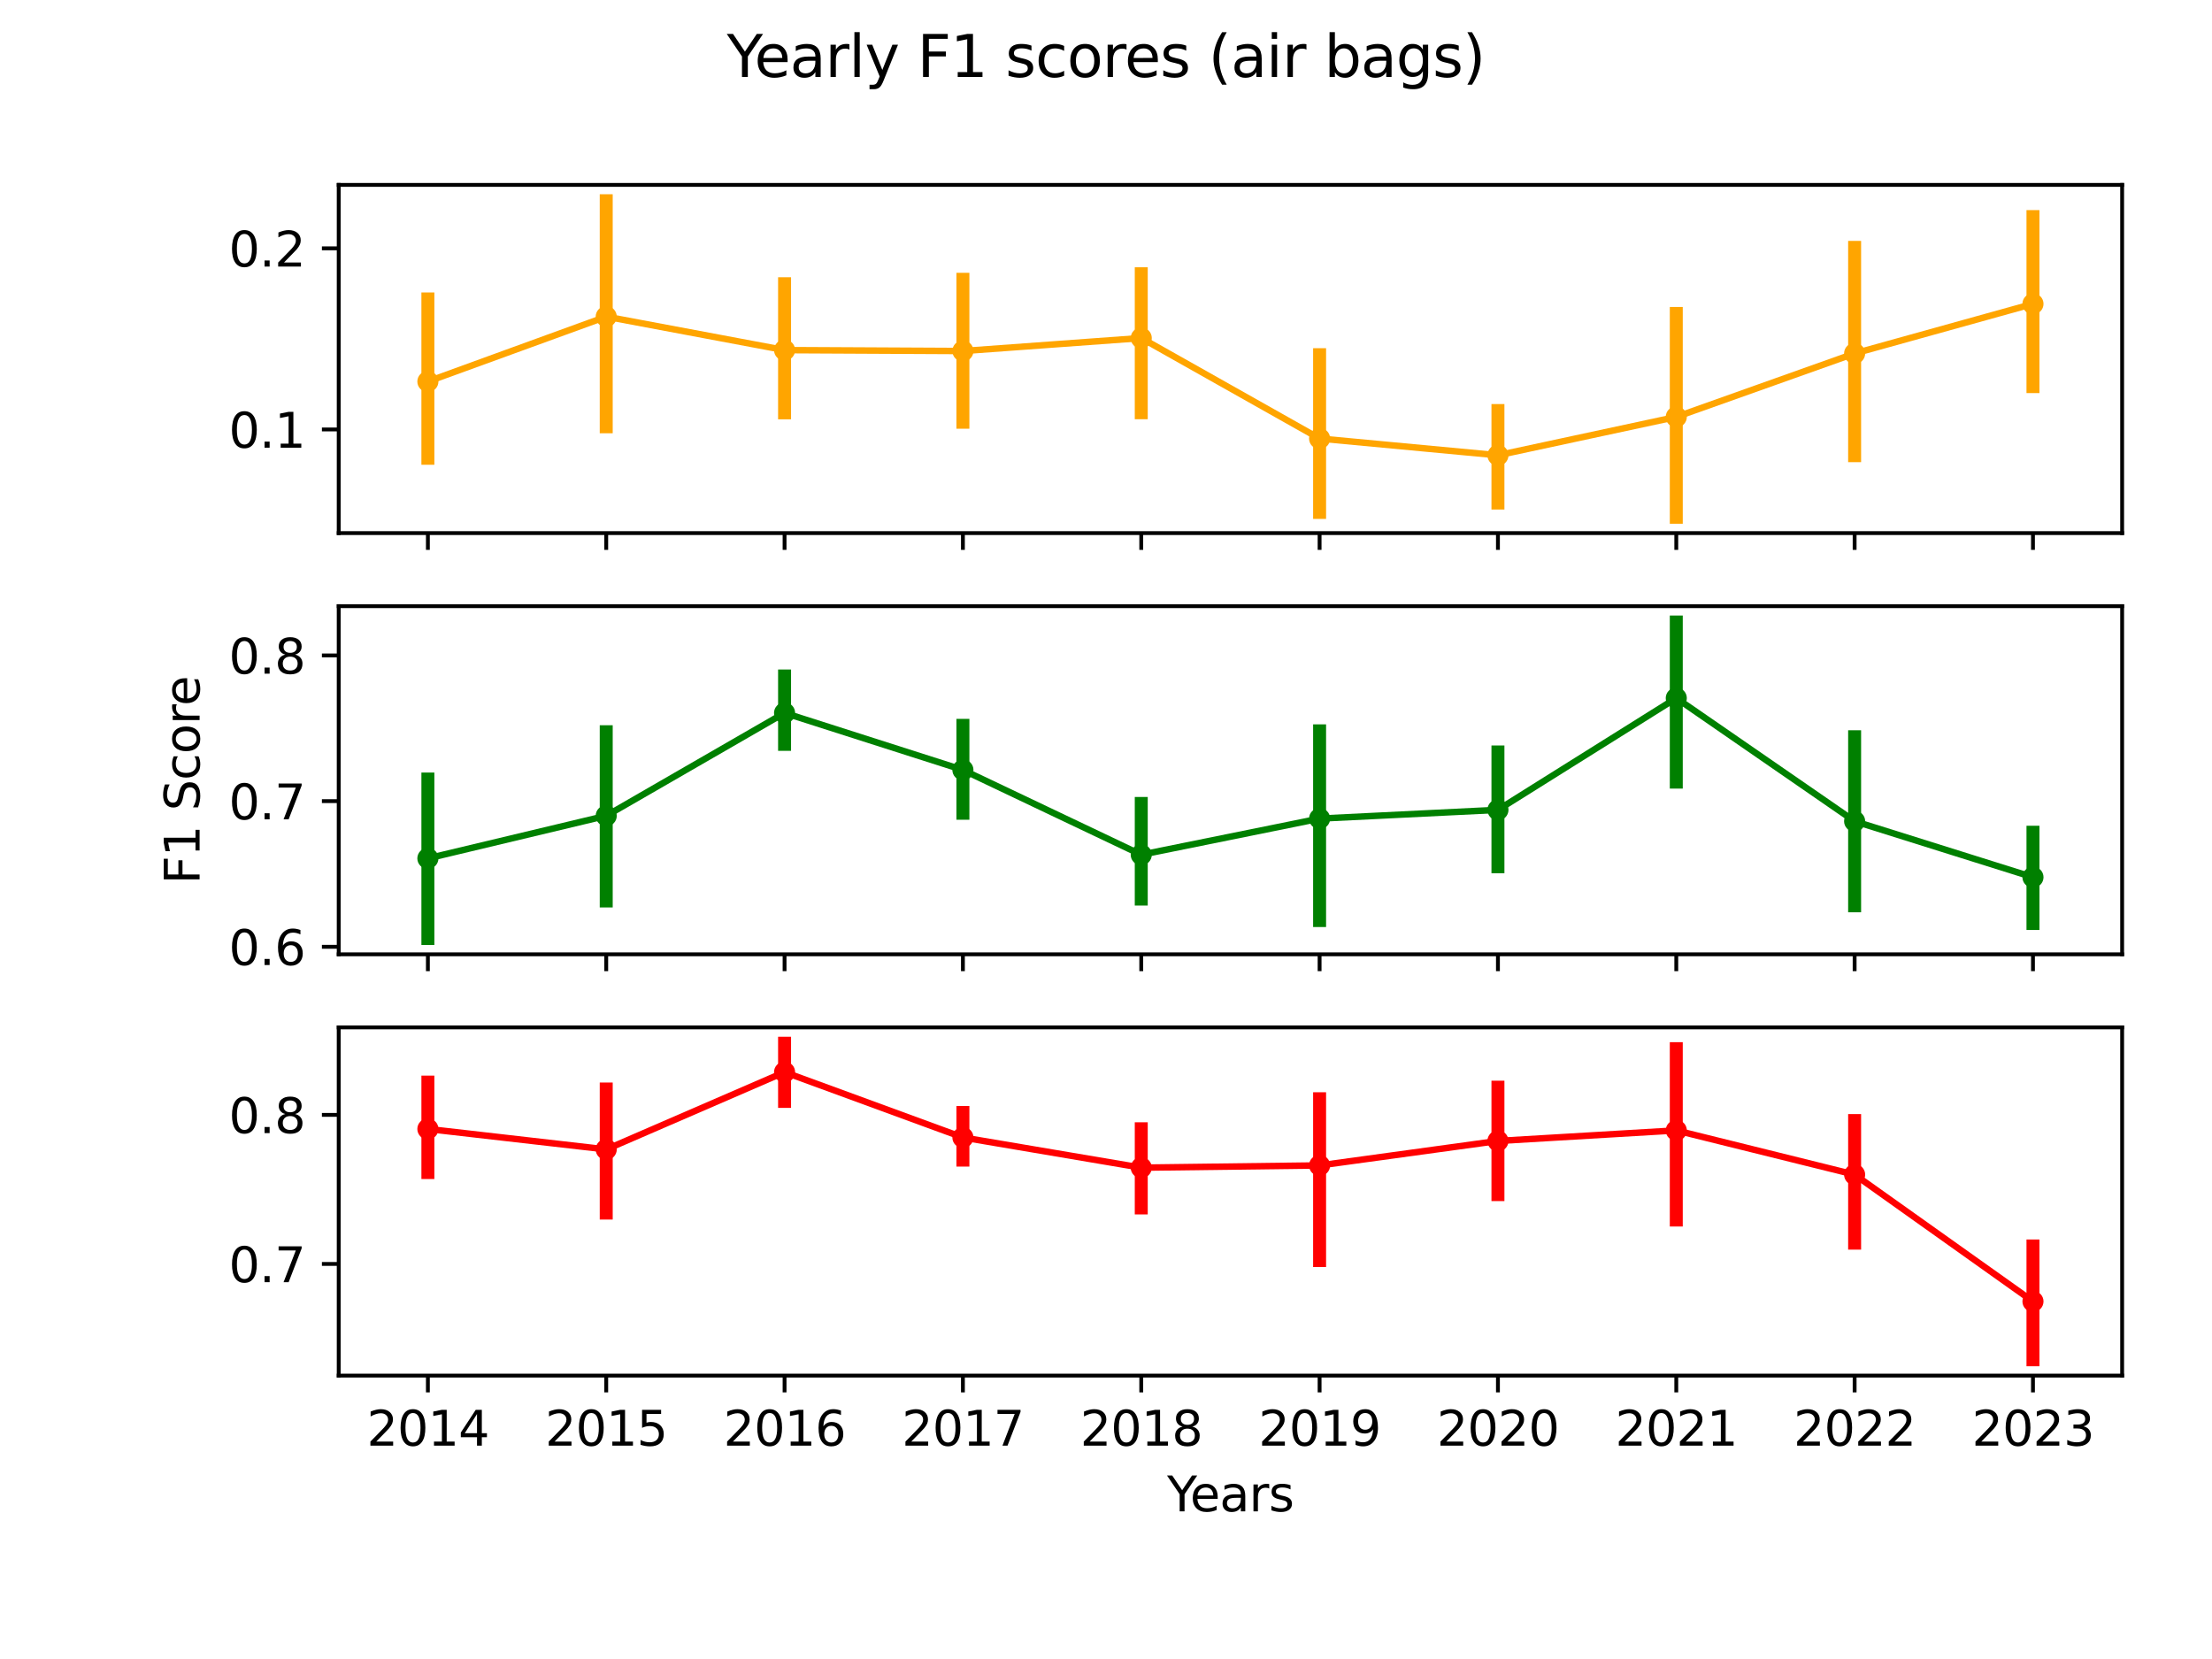 <?xml version="1.0" encoding="utf-8" standalone="no"?>
<!DOCTYPE svg PUBLIC "-//W3C//DTD SVG 1.1//EN"
  "http://www.w3.org/Graphics/SVG/1.1/DTD/svg11.dtd">
<svg xmlns:xlink="http://www.w3.org/1999/xlink" width="460.8pt" height="345.6pt" viewBox="0 0 460.8 345.6" xmlns="http://www.w3.org/2000/svg" version="1.1">
 <defs>
  <style type="text/css">*{stroke-linejoin: round; stroke-linecap: butt}</style>
 </defs>
 <g id="figure_1">
  <g id="patch_1">
   <path d="M 0 345.6 
L 460.8 345.6 
L 460.8 0 
L 0 0 
z
" style="fill: #ffffff"/>
  </g>
  <g id="axes_1">
   <g id="patch_2">
    <path d="M 70.56 111.051 
L 442.08 111.051 
L 442.08 38.52 
L 70.56 38.52 
z
" style="fill: #ffffff"/>
   </g>
   <g id="PathCollection_1">
    <defs>
     <path id="C0_0_33bb61dcdc" d="M 0 1.692 
C 0.449 1.692 0.879 1.514 1.196 1.196 
C 1.514 0.879 1.692 0.449 1.692 -0 
C 1.692 -0.449 1.514 -0.879 1.196 -1.196 
C 0.879 -1.514 0.449 -1.692 0 -1.692 
C -0.449 -1.692 -0.879 -1.514 -1.196 -1.196 
C -1.514 -0.879 -1.692 -0.449 -1.692 0 
C -1.692 0.449 -1.514 0.879 -1.196 1.196 
C -0.879 1.514 -0.449 1.692 0 1.692 
z
"/>
    </defs>
    <g clip-path="url(#pe0fa2f8a6c)">
     <use xlink:href="#C0_0_33bb61dcdc" x="89.136" y="79.478" style="fill: #ffa500; stroke: #ffa500; stroke-width: 1.012"/>
    </g>
    <g clip-path="url(#pe0fa2f8a6c)">
     <use xlink:href="#C0_0_33bb61dcdc" x="126.288" y="65.96" style="fill: #ffa500; stroke: #ffa500; stroke-width: 1.012"/>
    </g>
    <g clip-path="url(#pe0fa2f8a6c)">
     <use xlink:href="#C0_0_33bb61dcdc" x="163.44" y="72.936" style="fill: #ffa500; stroke: #ffa500; stroke-width: 1.012"/>
    </g>
    <g clip-path="url(#pe0fa2f8a6c)">
     <use xlink:href="#C0_0_33bb61dcdc" x="200.592" y="73.123" style="fill: #ffa500; stroke: #ffa500; stroke-width: 1.012"/>
    </g>
    <g clip-path="url(#pe0fa2f8a6c)">
     <use xlink:href="#C0_0_33bb61dcdc" x="237.744" y="70.422" style="fill: #ffa500; stroke: #ffa500; stroke-width: 1.012"/>
    </g>
    <g clip-path="url(#pe0fa2f8a6c)">
     <use xlink:href="#C0_0_33bb61dcdc" x="274.896" y="91.357" style="fill: #ffa500; stroke: #ffa500; stroke-width: 1.012"/>
    </g>
    <g clip-path="url(#pe0fa2f8a6c)">
     <use xlink:href="#C0_0_33bb61dcdc" x="312.048" y="94.842" style="fill: #ffa500; stroke: #ffa500; stroke-width: 1.012"/>
    </g>
    <g clip-path="url(#pe0fa2f8a6c)">
     <use xlink:href="#C0_0_33bb61dcdc" x="349.2" y="86.85" style="fill: #ffa500; stroke: #ffa500; stroke-width: 1.012"/>
    </g>
    <g clip-path="url(#pe0fa2f8a6c)">
     <use xlink:href="#C0_0_33bb61dcdc" x="386.352" y="73.627" style="fill: #ffa500; stroke: #ffa500; stroke-width: 1.012"/>
    </g>
    <g clip-path="url(#pe0fa2f8a6c)">
     <use xlink:href="#C0_0_33bb61dcdc" x="423.504" y="63.299" style="fill: #ffa500; stroke: #ffa500; stroke-width: 1.012"/>
    </g>
   </g>
   <g id="matplotlib.axis_1">
    <g id="xtick_1">
     <g id="line2d_1">
      <defs>
       <path id="m0a7279ba2c" d="M 0 0 
L 0 3.5 
" style="stroke: #000000; stroke-width: 0.8"/>
      </defs>
      <g>
       <use xlink:href="#m0a7279ba2c" x="89.136" y="111.051" style="stroke: #000000; stroke-width: 0.8"/>
      </g>
     </g>
    </g>
    <g id="xtick_2">
     <g id="line2d_2">
      <g>
       <use xlink:href="#m0a7279ba2c" x="126.288" y="111.051" style="stroke: #000000; stroke-width: 0.8"/>
      </g>
     </g>
    </g>
    <g id="xtick_3">
     <g id="line2d_3">
      <g>
       <use xlink:href="#m0a7279ba2c" x="163.44" y="111.051" style="stroke: #000000; stroke-width: 0.8"/>
      </g>
     </g>
    </g>
    <g id="xtick_4">
     <g id="line2d_4">
      <g>
       <use xlink:href="#m0a7279ba2c" x="200.592" y="111.051" style="stroke: #000000; stroke-width: 0.8"/>
      </g>
     </g>
    </g>
    <g id="xtick_5">
     <g id="line2d_5">
      <g>
       <use xlink:href="#m0a7279ba2c" x="237.744" y="111.051" style="stroke: #000000; stroke-width: 0.8"/>
      </g>
     </g>
    </g>
    <g id="xtick_6">
     <g id="line2d_6">
      <g>
       <use xlink:href="#m0a7279ba2c" x="274.896" y="111.051" style="stroke: #000000; stroke-width: 0.8"/>
      </g>
     </g>
    </g>
    <g id="xtick_7">
     <g id="line2d_7">
      <g>
       <use xlink:href="#m0a7279ba2c" x="312.048" y="111.051" style="stroke: #000000; stroke-width: 0.8"/>
      </g>
     </g>
    </g>
    <g id="xtick_8">
     <g id="line2d_8">
      <g>
       <use xlink:href="#m0a7279ba2c" x="349.2" y="111.051" style="stroke: #000000; stroke-width: 0.8"/>
      </g>
     </g>
    </g>
    <g id="xtick_9">
     <g id="line2d_9">
      <g>
       <use xlink:href="#m0a7279ba2c" x="386.352" y="111.051" style="stroke: #000000; stroke-width: 0.8"/>
      </g>
     </g>
    </g>
    <g id="xtick_10">
     <g id="line2d_10">
      <g>
       <use xlink:href="#m0a7279ba2c" x="423.504" y="111.051" style="stroke: #000000; stroke-width: 0.8"/>
      </g>
     </g>
    </g>
   </g>
   <g id="matplotlib.axis_2">
    <g id="ytick_1">
     <g id="line2d_11">
      <defs>
       <path id="mb993f0d005" d="M 0 0 
L -3.5 0 
" style="stroke: #000000; stroke-width: 0.8"/>
      </defs>
      <g>
       <use xlink:href="#mb993f0d005" x="70.56" y="89.463" style="stroke: #000000; stroke-width: 0.8"/>
      </g>
     </g>
     <g id="text_1">
      <!-- 0.1 -->
      <g transform="translate(47.657 93.262) scale(0.1 -0.1)">
       <defs>
        <path id="DejaVuSans-30" d="M 2034 4250 
Q 1547 4250 1301 3770 
Q 1056 3291 1056 2328 
Q 1056 1369 1301 889 
Q 1547 409 2034 409 
Q 2525 409 2770 889 
Q 3016 1369 3016 2328 
Q 3016 3291 2770 3770 
Q 2525 4250 2034 4250 
z
M 2034 4750 
Q 2819 4750 3233 4129 
Q 3647 3509 3647 2328 
Q 3647 1150 3233 529 
Q 2819 -91 2034 -91 
Q 1250 -91 836 529 
Q 422 1150 422 2328 
Q 422 3509 836 4129 
Q 1250 4750 2034 4750 
z
" transform="scale(0.016)"/>
        <path id="DejaVuSans-2e" d="M 684 794 
L 1344 794 
L 1344 0 
L 684 0 
L 684 794 
z
" transform="scale(0.016)"/>
        <path id="DejaVuSans-31" d="M 794 531 
L 1825 531 
L 1825 4091 
L 703 3866 
L 703 4441 
L 1819 4666 
L 2450 4666 
L 2450 531 
L 3481 531 
L 3481 0 
L 794 0 
L 794 531 
z
" transform="scale(0.016)"/>
       </defs>
       <use xlink:href="#DejaVuSans-30"/>
       <use xlink:href="#DejaVuSans-2e" x="63.623"/>
       <use xlink:href="#DejaVuSans-31" x="95.41"/>
      </g>
     </g>
    </g>
    <g id="ytick_2">
     <g id="line2d_12">
      <g>
       <use xlink:href="#mb993f0d005" x="70.56" y="51.732" style="stroke: #000000; stroke-width: 0.8"/>
      </g>
     </g>
     <g id="text_2">
      <!-- 0.2 -->
      <g transform="translate(47.657 55.531) scale(0.1 -0.1)">
       <defs>
        <path id="DejaVuSans-32" d="M 1228 531 
L 3431 531 
L 3431 0 
L 469 0 
L 469 531 
Q 828 903 1448 1529 
Q 2069 2156 2228 2338 
Q 2531 2678 2651 2914 
Q 2772 3150 2772 3378 
Q 2772 3750 2511 3984 
Q 2250 4219 1831 4219 
Q 1534 4219 1204 4116 
Q 875 4013 500 3803 
L 500 4441 
Q 881 4594 1212 4672 
Q 1544 4750 1819 4750 
Q 2544 4750 2975 4387 
Q 3406 4025 3406 3419 
Q 3406 3131 3298 2873 
Q 3191 2616 2906 2266 
Q 2828 2175 2409 1742 
Q 1991 1309 1228 531 
z
" transform="scale(0.016)"/>
       </defs>
       <use xlink:href="#DejaVuSans-30"/>
       <use xlink:href="#DejaVuSans-2e" x="63.623"/>
       <use xlink:href="#DejaVuSans-32" x="95.41"/>
      </g>
     </g>
    </g>
   </g>
   <g id="line2d_13">
    <path d="M 89.136 79.478 
L 126.288 65.96 
L 163.44 72.936 
L 200.592 73.123 
L 237.744 70.422 
L 274.896 91.357 
L 312.048 94.842 
L 349.2 86.85 
L 386.352 73.627 
L 423.504 63.299 
" clip-path="url(#pe0fa2f8a6c)" style="fill: none; stroke: #ffa500; stroke-width: 1.35; stroke-linecap: square"/>
   </g>
   <g id="line2d_14">
    <path d="M 89.136 95.472 
L 89.136 62.277 
" clip-path="url(#pe0fa2f8a6c)" style="fill: none; stroke: #ffa500; stroke-width: 2.7; stroke-linecap: square"/>
   </g>
   <g id="line2d_15">
    <path d="M 126.288 88.91 
L 126.288 41.817 
" clip-path="url(#pe0fa2f8a6c)" style="fill: none; stroke: #ffa500; stroke-width: 2.7; stroke-linecap: square"/>
   </g>
   <g id="line2d_16">
    <path d="M 163.44 86.011 
L 163.44 59.106 
" clip-path="url(#pe0fa2f8a6c)" style="fill: none; stroke: #ffa500; stroke-width: 2.7; stroke-linecap: square"/>
   </g>
   <g id="line2d_17">
    <path d="M 200.592 87.953 
L 200.592 58.187 
" clip-path="url(#pe0fa2f8a6c)" style="fill: none; stroke: #ffa500; stroke-width: 2.7; stroke-linecap: square"/>
   </g>
   <g id="line2d_18">
    <path d="M 237.744 85.985 
L 237.744 57.033 
" clip-path="url(#pe0fa2f8a6c)" style="fill: none; stroke: #ffa500; stroke-width: 2.7; stroke-linecap: square"/>
   </g>
   <g id="line2d_19">
    <path d="M 274.896 106.742 
L 274.896 73.892 
" clip-path="url(#pe0fa2f8a6c)" style="fill: none; stroke: #ffa500; stroke-width: 2.7; stroke-linecap: square"/>
   </g>
   <g id="line2d_20">
    <path d="M 312.048 104.795 
L 312.048 85.52 
" clip-path="url(#pe0fa2f8a6c)" style="fill: none; stroke: #ffa500; stroke-width: 2.7; stroke-linecap: square"/>
   </g>
   <g id="line2d_21">
    <path d="M 349.2 107.754 
L 349.2 65.299 
" clip-path="url(#pe0fa2f8a6c)" style="fill: none; stroke: #ffa500; stroke-width: 2.7; stroke-linecap: square"/>
   </g>
   <g id="line2d_22">
    <path d="M 386.352 94.93 
L 386.352 51.535 
" clip-path="url(#pe0fa2f8a6c)" style="fill: none; stroke: #ffa500; stroke-width: 2.7; stroke-linecap: square"/>
   </g>
   <g id="line2d_23">
    <path d="M 423.504 80.542 
L 423.504 45.121 
" clip-path="url(#pe0fa2f8a6c)" style="fill: none; stroke: #ffa500; stroke-width: 2.7; stroke-linecap: square"/>
   </g>
   <g id="patch_3">
    <path d="M 70.56 111.051 
L 70.56 38.52 
" style="fill: none; stroke: #000000; stroke-width: 0.8; stroke-linejoin: miter; stroke-linecap: square"/>
   </g>
   <g id="patch_4">
    <path d="M 442.08 111.051 
L 442.08 38.52 
" style="fill: none; stroke: #000000; stroke-width: 0.8; stroke-linejoin: miter; stroke-linecap: square"/>
   </g>
   <g id="patch_5">
    <path d="M 70.56 111.051 
L 442.08 111.051 
" style="fill: none; stroke: #000000; stroke-width: 0.8; stroke-linejoin: miter; stroke-linecap: square"/>
   </g>
   <g id="patch_6">
    <path d="M 70.56 38.52 
L 442.08 38.52 
" style="fill: none; stroke: #000000; stroke-width: 0.8; stroke-linejoin: miter; stroke-linecap: square"/>
   </g>
  </g>
  <g id="axes_2">
   <g id="patch_7">
    <path d="M 70.56 198.805 
L 442.08 198.805 
L 442.08 126.275 
L 70.56 126.275 
z
" style="fill: #ffffff"/>
   </g>
   <g id="PathCollection_2">
    <defs>
     <path id="C1_0_02a2c93254" d="M 0 1.692 
C 0.449 1.692 0.879 1.514 1.196 1.196 
C 1.514 0.879 1.692 0.449 1.692 -0 
C 1.692 -0.449 1.514 -0.879 1.196 -1.196 
C 0.879 -1.514 0.449 -1.692 0 -1.692 
C -0.449 -1.692 -0.879 -1.514 -1.196 -1.196 
C -1.514 -0.879 -1.692 -0.449 -1.692 0 
C -1.692 0.449 -1.514 0.879 -1.196 1.196 
C -0.879 1.514 -0.449 1.692 0 1.692 
z
"/>
    </defs>
    <g clip-path="url(#p9c7ff8a831)">
     <use xlink:href="#C1_0_02a2c93254" x="89.136" y="178.819" style="fill: #008000; stroke: #008000; stroke-width: 1.012"/>
    </g>
    <g clip-path="url(#p9c7ff8a831)">
     <use xlink:href="#C1_0_02a2c93254" x="126.288" y="169.945" style="fill: #008000; stroke: #008000; stroke-width: 1.012"/>
    </g>
    <g clip-path="url(#p9c7ff8a831)">
     <use xlink:href="#C1_0_02a2c93254" x="163.44" y="148.515" style="fill: #008000; stroke: #008000; stroke-width: 1.012"/>
    </g>
    <g clip-path="url(#p9c7ff8a831)">
     <use xlink:href="#C1_0_02a2c93254" x="200.592" y="160.394" style="fill: #008000; stroke: #008000; stroke-width: 1.012"/>
    </g>
    <g clip-path="url(#p9c7ff8a831)">
     <use xlink:href="#C1_0_02a2c93254" x="237.744" y="178.057" style="fill: #008000; stroke: #008000; stroke-width: 1.012"/>
    </g>
    <g clip-path="url(#p9c7ff8a831)">
     <use xlink:href="#C1_0_02a2c93254" x="274.896" y="170.527" style="fill: #008000; stroke: #008000; stroke-width: 1.012"/>
    </g>
    <g clip-path="url(#p9c7ff8a831)">
     <use xlink:href="#C1_0_02a2c93254" x="312.048" y="168.709" style="fill: #008000; stroke: #008000; stroke-width: 1.012"/>
    </g>
    <g clip-path="url(#p9c7ff8a831)">
     <use xlink:href="#C1_0_02a2c93254" x="349.2" y="145.43" style="fill: #008000; stroke: #008000; stroke-width: 1.012"/>
    </g>
    <g clip-path="url(#p9c7ff8a831)">
     <use xlink:href="#C1_0_02a2c93254" x="386.352" y="171.077" style="fill: #008000; stroke: #008000; stroke-width: 1.012"/>
    </g>
    <g clip-path="url(#p9c7ff8a831)">
     <use xlink:href="#C1_0_02a2c93254" x="423.504" y="182.741" style="fill: #008000; stroke: #008000; stroke-width: 1.012"/>
    </g>
   </g>
   <g id="matplotlib.axis_3">
    <g id="xtick_11">
     <g id="line2d_24">
      <g>
       <use xlink:href="#m0a7279ba2c" x="89.136" y="198.805" style="stroke: #000000; stroke-width: 0.8"/>
      </g>
     </g>
    </g>
    <g id="xtick_12">
     <g id="line2d_25">
      <g>
       <use xlink:href="#m0a7279ba2c" x="126.288" y="198.805" style="stroke: #000000; stroke-width: 0.8"/>
      </g>
     </g>
    </g>
    <g id="xtick_13">
     <g id="line2d_26">
      <g>
       <use xlink:href="#m0a7279ba2c" x="163.44" y="198.805" style="stroke: #000000; stroke-width: 0.8"/>
      </g>
     </g>
    </g>
    <g id="xtick_14">
     <g id="line2d_27">
      <g>
       <use xlink:href="#m0a7279ba2c" x="200.592" y="198.805" style="stroke: #000000; stroke-width: 0.8"/>
      </g>
     </g>
    </g>
    <g id="xtick_15">
     <g id="line2d_28">
      <g>
       <use xlink:href="#m0a7279ba2c" x="237.744" y="198.805" style="stroke: #000000; stroke-width: 0.8"/>
      </g>
     </g>
    </g>
    <g id="xtick_16">
     <g id="line2d_29">
      <g>
       <use xlink:href="#m0a7279ba2c" x="274.896" y="198.805" style="stroke: #000000; stroke-width: 0.8"/>
      </g>
     </g>
    </g>
    <g id="xtick_17">
     <g id="line2d_30">
      <g>
       <use xlink:href="#m0a7279ba2c" x="312.048" y="198.805" style="stroke: #000000; stroke-width: 0.8"/>
      </g>
     </g>
    </g>
    <g id="xtick_18">
     <g id="line2d_31">
      <g>
       <use xlink:href="#m0a7279ba2c" x="349.2" y="198.805" style="stroke: #000000; stroke-width: 0.8"/>
      </g>
     </g>
    </g>
    <g id="xtick_19">
     <g id="line2d_32">
      <g>
       <use xlink:href="#m0a7279ba2c" x="386.352" y="198.805" style="stroke: #000000; stroke-width: 0.8"/>
      </g>
     </g>
    </g>
    <g id="xtick_20">
     <g id="line2d_33">
      <g>
       <use xlink:href="#m0a7279ba2c" x="423.504" y="198.805" style="stroke: #000000; stroke-width: 0.8"/>
      </g>
     </g>
    </g>
   </g>
   <g id="matplotlib.axis_4">
    <g id="ytick_3">
     <g id="line2d_34">
      <g>
       <use xlink:href="#mb993f0d005" x="70.56" y="197.234" style="stroke: #000000; stroke-width: 0.8"/>
      </g>
     </g>
     <g id="text_3">
      <!-- 0.6 -->
      <g transform="translate(47.657 201.033) scale(0.1 -0.1)">
       <defs>
        <path id="DejaVuSans-36" d="M 2113 2584 
Q 1688 2584 1439 2293 
Q 1191 2003 1191 1497 
Q 1191 994 1439 701 
Q 1688 409 2113 409 
Q 2538 409 2786 701 
Q 3034 994 3034 1497 
Q 3034 2003 2786 2293 
Q 2538 2584 2113 2584 
z
M 3366 4563 
L 3366 3988 
Q 3128 4100 2886 4159 
Q 2644 4219 2406 4219 
Q 1781 4219 1451 3797 
Q 1122 3375 1075 2522 
Q 1259 2794 1537 2939 
Q 1816 3084 2150 3084 
Q 2853 3084 3261 2657 
Q 3669 2231 3669 1497 
Q 3669 778 3244 343 
Q 2819 -91 2113 -91 
Q 1303 -91 875 529 
Q 447 1150 447 2328 
Q 447 3434 972 4092 
Q 1497 4750 2381 4750 
Q 2619 4750 2861 4703 
Q 3103 4656 3366 4563 
z
" transform="scale(0.016)"/>
       </defs>
       <use xlink:href="#DejaVuSans-30"/>
       <use xlink:href="#DejaVuSans-2e" x="63.623"/>
       <use xlink:href="#DejaVuSans-36" x="95.41"/>
      </g>
     </g>
    </g>
    <g id="ytick_4">
     <g id="line2d_35">
      <g>
       <use xlink:href="#mb993f0d005" x="70.56" y="166.885" style="stroke: #000000; stroke-width: 0.8"/>
      </g>
     </g>
     <g id="text_4">
      <!-- 0.7 -->
      <g transform="translate(47.657 170.684) scale(0.1 -0.1)">
       <defs>
        <path id="DejaVuSans-37" d="M 525 4666 
L 3525 4666 
L 3525 4397 
L 1831 0 
L 1172 0 
L 2766 4134 
L 525 4134 
L 525 4666 
z
" transform="scale(0.016)"/>
       </defs>
       <use xlink:href="#DejaVuSans-30"/>
       <use xlink:href="#DejaVuSans-2e" x="63.623"/>
       <use xlink:href="#DejaVuSans-37" x="95.41"/>
      </g>
     </g>
    </g>
    <g id="ytick_5">
     <g id="line2d_36">
      <g>
       <use xlink:href="#mb993f0d005" x="70.56" y="136.536" style="stroke: #000000; stroke-width: 0.8"/>
      </g>
     </g>
     <g id="text_5">
      <!-- 0.8 -->
      <g transform="translate(47.657 140.336) scale(0.1 -0.1)">
       <defs>
        <path id="DejaVuSans-38" d="M 2034 2216 
Q 1584 2216 1326 1975 
Q 1069 1734 1069 1313 
Q 1069 891 1326 650 
Q 1584 409 2034 409 
Q 2484 409 2743 651 
Q 3003 894 3003 1313 
Q 3003 1734 2745 1975 
Q 2488 2216 2034 2216 
z
M 1403 2484 
Q 997 2584 770 2862 
Q 544 3141 544 3541 
Q 544 4100 942 4425 
Q 1341 4750 2034 4750 
Q 2731 4750 3128 4425 
Q 3525 4100 3525 3541 
Q 3525 3141 3298 2862 
Q 3072 2584 2669 2484 
Q 3125 2378 3379 2068 
Q 3634 1759 3634 1313 
Q 3634 634 3220 271 
Q 2806 -91 2034 -91 
Q 1263 -91 848 271 
Q 434 634 434 1313 
Q 434 1759 690 2068 
Q 947 2378 1403 2484 
z
M 1172 3481 
Q 1172 3119 1398 2916 
Q 1625 2713 2034 2713 
Q 2441 2713 2670 2916 
Q 2900 3119 2900 3481 
Q 2900 3844 2670 4047 
Q 2441 4250 2034 4250 
Q 1625 4250 1398 4047 
Q 1172 3844 1172 3481 
z
" transform="scale(0.016)"/>
       </defs>
       <use xlink:href="#DejaVuSans-30"/>
       <use xlink:href="#DejaVuSans-2e" x="63.623"/>
       <use xlink:href="#DejaVuSans-38" x="95.41"/>
      </g>
     </g>
    </g>
   </g>
   <g id="line2d_37">
    <path d="M 89.136 178.819 
L 126.288 169.945 
L 163.44 148.515 
L 200.592 160.394 
L 237.744 178.057 
L 274.896 170.527 
L 312.048 168.709 
L 349.2 145.43 
L 386.352 171.077 
L 423.504 182.741 
" clip-path="url(#p9c7ff8a831)" style="fill: none; stroke: #008000; stroke-width: 1.35; stroke-linecap: square"/>
   </g>
   <g id="line2d_38">
    <path d="M 89.136 195.508 
L 89.136 162.287 
" clip-path="url(#p9c7ff8a831)" style="fill: none; stroke: #008000; stroke-width: 2.7; stroke-linecap: square"/>
   </g>
   <g id="line2d_39">
    <path d="M 126.288 187.684 
L 126.288 152.43 
" clip-path="url(#p9c7ff8a831)" style="fill: none; stroke: #008000; stroke-width: 2.7; stroke-linecap: square"/>
   </g>
   <g id="line2d_40">
    <path d="M 163.44 155.063 
L 163.44 140.819 
" clip-path="url(#p9c7ff8a831)" style="fill: none; stroke: #008000; stroke-width: 2.7; stroke-linecap: square"/>
   </g>
   <g id="line2d_41">
    <path d="M 200.592 169.414 
L 200.592 151.099 
" clip-path="url(#p9c7ff8a831)" style="fill: none; stroke: #008000; stroke-width: 2.7; stroke-linecap: square"/>
   </g>
   <g id="line2d_42">
    <path d="M 237.744 187.292 
L 237.744 167.371 
" clip-path="url(#p9c7ff8a831)" style="fill: none; stroke: #008000; stroke-width: 2.7; stroke-linecap: square"/>
   </g>
   <g id="line2d_43">
    <path d="M 274.896 191.774 
L 274.896 152.248 
" clip-path="url(#p9c7ff8a831)" style="fill: none; stroke: #008000; stroke-width: 2.7; stroke-linecap: square"/>
   </g>
   <g id="line2d_44">
    <path d="M 312.048 180.564 
L 312.048 156.643 
" clip-path="url(#p9c7ff8a831)" style="fill: none; stroke: #008000; stroke-width: 2.7; stroke-linecap: square"/>
   </g>
   <g id="line2d_45">
    <path d="M 349.2 162.934 
L 349.2 129.572 
" clip-path="url(#p9c7ff8a831)" style="fill: none; stroke: #008000; stroke-width: 2.7; stroke-linecap: square"/>
   </g>
   <g id="line2d_46">
    <path d="M 386.352 188.7 
L 386.352 153.48 
" clip-path="url(#p9c7ff8a831)" style="fill: none; stroke: #008000; stroke-width: 2.7; stroke-linecap: square"/>
   </g>
   <g id="line2d_47">
    <path d="M 423.504 192.381 
L 423.504 173.371 
" clip-path="url(#p9c7ff8a831)" style="fill: none; stroke: #008000; stroke-width: 2.7; stroke-linecap: square"/>
   </g>
   <g id="patch_8">
    <path d="M 70.56 198.805 
L 70.56 126.275 
" style="fill: none; stroke: #000000; stroke-width: 0.8; stroke-linejoin: miter; stroke-linecap: square"/>
   </g>
   <g id="patch_9">
    <path d="M 442.08 198.805 
L 442.08 126.275 
" style="fill: none; stroke: #000000; stroke-width: 0.8; stroke-linejoin: miter; stroke-linecap: square"/>
   </g>
   <g id="patch_10">
    <path d="M 70.56 198.805 
L 442.08 198.805 
" style="fill: none; stroke: #000000; stroke-width: 0.8; stroke-linejoin: miter; stroke-linecap: square"/>
   </g>
   <g id="patch_11">
    <path d="M 70.56 126.275 
L 442.08 126.275 
" style="fill: none; stroke: #000000; stroke-width: 0.8; stroke-linejoin: miter; stroke-linecap: square"/>
   </g>
  </g>
  <g id="axes_3">
   <g id="patch_12">
    <path d="M 70.56 286.56 
L 442.08 286.56 
L 442.08 214.029 
L 70.56 214.029 
z
" style="fill: #ffffff"/>
   </g>
   <g id="PathCollection_3">
    <defs>
     <path id="C2_0_9677d69e3d" d="M 0 1.692 
C 0.449 1.692 0.879 1.514 1.196 1.196 
C 1.514 0.879 1.692 0.449 1.692 -0 
C 1.692 -0.449 1.514 -0.879 1.196 -1.196 
C 0.879 -1.514 0.449 -1.692 0 -1.692 
C -0.449 -1.692 -0.879 -1.514 -1.196 -1.196 
C -1.514 -0.879 -1.692 -0.449 -1.692 0 
C -1.692 0.449 -1.514 0.879 -1.196 1.196 
C -0.879 1.514 -0.449 1.692 0 1.692 
z
"/>
    </defs>
    <g clip-path="url(#p93820cfff9)">
     <use xlink:href="#C2_0_9677d69e3d" x="89.136" y="235.186" style="fill: #ff0000; stroke: #ff0000; stroke-width: 1.012"/>
    </g>
    <g clip-path="url(#p93820cfff9)">
     <use xlink:href="#C2_0_9677d69e3d" x="126.288" y="239.442" style="fill: #ff0000; stroke: #ff0000; stroke-width: 1.012"/>
    </g>
    <g clip-path="url(#p93820cfff9)">
     <use xlink:href="#C2_0_9677d69e3d" x="163.44" y="223.342" style="fill: #ff0000; stroke: #ff0000; stroke-width: 1.012"/>
    </g>
    <g clip-path="url(#p93820cfff9)">
     <use xlink:href="#C2_0_9677d69e3d" x="200.592" y="236.955" style="fill: #ff0000; stroke: #ff0000; stroke-width: 1.012"/>
    </g>
    <g clip-path="url(#p93820cfff9)">
     <use xlink:href="#C2_0_9677d69e3d" x="237.744" y="243.246" style="fill: #ff0000; stroke: #ff0000; stroke-width: 1.012"/>
    </g>
    <g clip-path="url(#p93820cfff9)">
     <use xlink:href="#C2_0_9677d69e3d" x="274.896" y="242.78" style="fill: #ff0000; stroke: #ff0000; stroke-width: 1.012"/>
    </g>
    <g clip-path="url(#p93820cfff9)">
     <use xlink:href="#C2_0_9677d69e3d" x="312.048" y="237.679" style="fill: #ff0000; stroke: #ff0000; stroke-width: 1.012"/>
    </g>
    <g clip-path="url(#p93820cfff9)">
     <use xlink:href="#C2_0_9677d69e3d" x="349.2" y="235.486" style="fill: #ff0000; stroke: #ff0000; stroke-width: 1.012"/>
    </g>
    <g clip-path="url(#p93820cfff9)">
     <use xlink:href="#C2_0_9677d69e3d" x="386.352" y="244.698" style="fill: #ff0000; stroke: #ff0000; stroke-width: 1.012"/>
    </g>
    <g clip-path="url(#p93820cfff9)">
     <use xlink:href="#C2_0_9677d69e3d" x="423.504" y="271.109" style="fill: #ff0000; stroke: #ff0000; stroke-width: 1.012"/>
    </g>
   </g>
   <g id="matplotlib.axis_5">
    <g id="xtick_21">
     <g id="line2d_48">
      <g>
       <use xlink:href="#m0a7279ba2c" x="89.136" y="286.56" style="stroke: #000000; stroke-width: 0.8"/>
      </g>
     </g>
     <g id="text_6">
      <!-- 2014 -->
      <g transform="translate(76.411 301.158) scale(0.1 -0.1)">
       <defs>
        <path id="DejaVuSans-34" d="M 2419 4116 
L 825 1625 
L 2419 1625 
L 2419 4116 
z
M 2253 4666 
L 3047 4666 
L 3047 1625 
L 3713 1625 
L 3713 1100 
L 3047 1100 
L 3047 0 
L 2419 0 
L 2419 1100 
L 313 1100 
L 313 1709 
L 2253 4666 
z
" transform="scale(0.016)"/>
       </defs>
       <use xlink:href="#DejaVuSans-32"/>
       <use xlink:href="#DejaVuSans-30" x="63.623"/>
       <use xlink:href="#DejaVuSans-31" x="127.246"/>
       <use xlink:href="#DejaVuSans-34" x="190.869"/>
      </g>
     </g>
    </g>
    <g id="xtick_22">
     <g id="line2d_49">
      <g>
       <use xlink:href="#m0a7279ba2c" x="126.288" y="286.56" style="stroke: #000000; stroke-width: 0.8"/>
      </g>
     </g>
     <g id="text_7">
      <!-- 2015 -->
      <g transform="translate(113.563 301.158) scale(0.1 -0.1)">
       <defs>
        <path id="DejaVuSans-35" d="M 691 4666 
L 3169 4666 
L 3169 4134 
L 1269 4134 
L 1269 2991 
Q 1406 3038 1543 3061 
Q 1681 3084 1819 3084 
Q 2600 3084 3056 2656 
Q 3513 2228 3513 1497 
Q 3513 744 3044 326 
Q 2575 -91 1722 -91 
Q 1428 -91 1123 -41 
Q 819 9 494 109 
L 494 744 
Q 775 591 1075 516 
Q 1375 441 1709 441 
Q 2250 441 2565 725 
Q 2881 1009 2881 1497 
Q 2881 1984 2565 2268 
Q 2250 2553 1709 2553 
Q 1456 2553 1204 2497 
Q 953 2441 691 2322 
L 691 4666 
z
" transform="scale(0.016)"/>
       </defs>
       <use xlink:href="#DejaVuSans-32"/>
       <use xlink:href="#DejaVuSans-30" x="63.623"/>
       <use xlink:href="#DejaVuSans-31" x="127.246"/>
       <use xlink:href="#DejaVuSans-35" x="190.869"/>
      </g>
     </g>
    </g>
    <g id="xtick_23">
     <g id="line2d_50">
      <g>
       <use xlink:href="#m0a7279ba2c" x="163.44" y="286.56" style="stroke: #000000; stroke-width: 0.8"/>
      </g>
     </g>
     <g id="text_8">
      <!-- 2016 -->
      <g transform="translate(150.715 301.158) scale(0.1 -0.1)">
       <use xlink:href="#DejaVuSans-32"/>
       <use xlink:href="#DejaVuSans-30" x="63.623"/>
       <use xlink:href="#DejaVuSans-31" x="127.246"/>
       <use xlink:href="#DejaVuSans-36" x="190.869"/>
      </g>
     </g>
    </g>
    <g id="xtick_24">
     <g id="line2d_51">
      <g>
       <use xlink:href="#m0a7279ba2c" x="200.592" y="286.56" style="stroke: #000000; stroke-width: 0.8"/>
      </g>
     </g>
     <g id="text_9">
      <!-- 2017 -->
      <g transform="translate(187.867 301.158) scale(0.1 -0.1)">
       <use xlink:href="#DejaVuSans-32"/>
       <use xlink:href="#DejaVuSans-30" x="63.623"/>
       <use xlink:href="#DejaVuSans-31" x="127.246"/>
       <use xlink:href="#DejaVuSans-37" x="190.869"/>
      </g>
     </g>
    </g>
    <g id="xtick_25">
     <g id="line2d_52">
      <g>
       <use xlink:href="#m0a7279ba2c" x="237.744" y="286.56" style="stroke: #000000; stroke-width: 0.8"/>
      </g>
     </g>
     <g id="text_10">
      <!-- 2018 -->
      <g transform="translate(225.019 301.158) scale(0.1 -0.1)">
       <use xlink:href="#DejaVuSans-32"/>
       <use xlink:href="#DejaVuSans-30" x="63.623"/>
       <use xlink:href="#DejaVuSans-31" x="127.246"/>
       <use xlink:href="#DejaVuSans-38" x="190.869"/>
      </g>
     </g>
    </g>
    <g id="xtick_26">
     <g id="line2d_53">
      <g>
       <use xlink:href="#m0a7279ba2c" x="274.896" y="286.56" style="stroke: #000000; stroke-width: 0.8"/>
      </g>
     </g>
     <g id="text_11">
      <!-- 2019 -->
      <g transform="translate(262.171 301.158) scale(0.1 -0.1)">
       <defs>
        <path id="DejaVuSans-39" d="M 703 97 
L 703 672 
Q 941 559 1184 500 
Q 1428 441 1663 441 
Q 2288 441 2617 861 
Q 2947 1281 2994 2138 
Q 2813 1869 2534 1725 
Q 2256 1581 1919 1581 
Q 1219 1581 811 2004 
Q 403 2428 403 3163 
Q 403 3881 828 4315 
Q 1253 4750 1959 4750 
Q 2769 4750 3195 4129 
Q 3622 3509 3622 2328 
Q 3622 1225 3098 567 
Q 2575 -91 1691 -91 
Q 1453 -91 1209 -44 
Q 966 3 703 97 
z
M 1959 2075 
Q 2384 2075 2632 2365 
Q 2881 2656 2881 3163 
Q 2881 3666 2632 3958 
Q 2384 4250 1959 4250 
Q 1534 4250 1286 3958 
Q 1038 3666 1038 3163 
Q 1038 2656 1286 2365 
Q 1534 2075 1959 2075 
z
" transform="scale(0.016)"/>
       </defs>
       <use xlink:href="#DejaVuSans-32"/>
       <use xlink:href="#DejaVuSans-30" x="63.623"/>
       <use xlink:href="#DejaVuSans-31" x="127.246"/>
       <use xlink:href="#DejaVuSans-39" x="190.869"/>
      </g>
     </g>
    </g>
    <g id="xtick_27">
     <g id="line2d_54">
      <g>
       <use xlink:href="#m0a7279ba2c" x="312.048" y="286.56" style="stroke: #000000; stroke-width: 0.8"/>
      </g>
     </g>
     <g id="text_12">
      <!-- 2020 -->
      <g transform="translate(299.323 301.158) scale(0.1 -0.1)">
       <use xlink:href="#DejaVuSans-32"/>
       <use xlink:href="#DejaVuSans-30" x="63.623"/>
       <use xlink:href="#DejaVuSans-32" x="127.246"/>
       <use xlink:href="#DejaVuSans-30" x="190.869"/>
      </g>
     </g>
    </g>
    <g id="xtick_28">
     <g id="line2d_55">
      <g>
       <use xlink:href="#m0a7279ba2c" x="349.2" y="286.56" style="stroke: #000000; stroke-width: 0.8"/>
      </g>
     </g>
     <g id="text_13">
      <!-- 2021 -->
      <g transform="translate(336.475 301.158) scale(0.1 -0.1)">
       <use xlink:href="#DejaVuSans-32"/>
       <use xlink:href="#DejaVuSans-30" x="63.623"/>
       <use xlink:href="#DejaVuSans-32" x="127.246"/>
       <use xlink:href="#DejaVuSans-31" x="190.869"/>
      </g>
     </g>
    </g>
    <g id="xtick_29">
     <g id="line2d_56">
      <g>
       <use xlink:href="#m0a7279ba2c" x="386.352" y="286.56" style="stroke: #000000; stroke-width: 0.8"/>
      </g>
     </g>
     <g id="text_14">
      <!-- 2022 -->
      <g transform="translate(373.627 301.158) scale(0.1 -0.1)">
       <use xlink:href="#DejaVuSans-32"/>
       <use xlink:href="#DejaVuSans-30" x="63.623"/>
       <use xlink:href="#DejaVuSans-32" x="127.246"/>
       <use xlink:href="#DejaVuSans-32" x="190.869"/>
      </g>
     </g>
    </g>
    <g id="xtick_30">
     <g id="line2d_57">
      <g>
       <use xlink:href="#m0a7279ba2c" x="423.504" y="286.56" style="stroke: #000000; stroke-width: 0.8"/>
      </g>
     </g>
     <g id="text_15">
      <!-- 2023 -->
      <g transform="translate(410.779 301.158) scale(0.1 -0.1)">
       <defs>
        <path id="DejaVuSans-33" d="M 2597 2516 
Q 3050 2419 3304 2112 
Q 3559 1806 3559 1356 
Q 3559 666 3084 287 
Q 2609 -91 1734 -91 
Q 1441 -91 1130 -33 
Q 819 25 488 141 
L 488 750 
Q 750 597 1062 519 
Q 1375 441 1716 441 
Q 2309 441 2620 675 
Q 2931 909 2931 1356 
Q 2931 1769 2642 2001 
Q 2353 2234 1838 2234 
L 1294 2234 
L 1294 2753 
L 1863 2753 
Q 2328 2753 2575 2939 
Q 2822 3125 2822 3475 
Q 2822 3834 2567 4026 
Q 2313 4219 1838 4219 
Q 1578 4219 1281 4162 
Q 984 4106 628 3988 
L 628 4550 
Q 988 4650 1302 4700 
Q 1616 4750 1894 4750 
Q 2613 4750 3031 4423 
Q 3450 4097 3450 3541 
Q 3450 3153 3228 2886 
Q 3006 2619 2597 2516 
z
" transform="scale(0.016)"/>
       </defs>
       <use xlink:href="#DejaVuSans-32"/>
       <use xlink:href="#DejaVuSans-30" x="63.623"/>
       <use xlink:href="#DejaVuSans-32" x="127.246"/>
       <use xlink:href="#DejaVuSans-33" x="190.869"/>
      </g>
     </g>
    </g>
   </g>
   <g id="matplotlib.axis_6">
    <g id="ytick_6">
     <g id="line2d_58">
      <g>
       <use xlink:href="#mb993f0d005" x="70.56" y="263.303" style="stroke: #000000; stroke-width: 0.8"/>
      </g>
     </g>
     <g id="text_16">
      <!-- 0.7 -->
      <g transform="translate(47.657 267.102) scale(0.1 -0.1)">
       <use xlink:href="#DejaVuSans-30"/>
       <use xlink:href="#DejaVuSans-2e" x="63.623"/>
       <use xlink:href="#DejaVuSans-37" x="95.41"/>
      </g>
     </g>
    </g>
    <g id="ytick_7">
     <g id="line2d_59">
      <g>
       <use xlink:href="#mb993f0d005" x="70.56" y="232.246" style="stroke: #000000; stroke-width: 0.8"/>
      </g>
     </g>
     <g id="text_17">
      <!-- 0.8 -->
      <g transform="translate(47.657 236.045) scale(0.1 -0.1)">
       <use xlink:href="#DejaVuSans-30"/>
       <use xlink:href="#DejaVuSans-2e" x="63.623"/>
       <use xlink:href="#DejaVuSans-38" x="95.41"/>
      </g>
     </g>
    </g>
   </g>
   <g id="line2d_60">
    <path d="M 89.136 235.186 
L 126.288 239.442 
L 163.44 223.342 
L 200.592 236.955 
L 237.744 243.246 
L 274.896 242.78 
L 312.048 237.679 
L 349.2 235.486 
L 386.352 244.698 
L 423.504 271.109 
" clip-path="url(#p93820cfff9)" style="fill: none; stroke: #ff0000; stroke-width: 1.35; stroke-linecap: square"/>
   </g>
   <g id="line2d_61">
    <path d="M 89.136 244.268 
L 89.136 225.419 
" clip-path="url(#p93820cfff9)" style="fill: none; stroke: #ff0000; stroke-width: 2.7; stroke-linecap: square"/>
   </g>
   <g id="line2d_62">
    <path d="M 126.288 252.71 
L 126.288 226.864 
" clip-path="url(#p93820cfff9)" style="fill: none; stroke: #ff0000; stroke-width: 2.7; stroke-linecap: square"/>
   </g>
   <g id="line2d_63">
    <path d="M 163.44 229.447 
L 163.44 217.326 
" clip-path="url(#p93820cfff9)" style="fill: none; stroke: #ff0000; stroke-width: 2.7; stroke-linecap: square"/>
   </g>
   <g id="line2d_64">
    <path d="M 200.592 241.675 
L 200.592 231.756 
" clip-path="url(#p93820cfff9)" style="fill: none; stroke: #ff0000; stroke-width: 2.7; stroke-linecap: square"/>
   </g>
   <g id="line2d_65">
    <path d="M 237.744 251.64 
L 237.744 235.144 
" clip-path="url(#p93820cfff9)" style="fill: none; stroke: #ff0000; stroke-width: 2.7; stroke-linecap: square"/>
   </g>
   <g id="line2d_66">
    <path d="M 274.896 262.6 
L 274.896 228.891 
" clip-path="url(#p93820cfff9)" style="fill: none; stroke: #ff0000; stroke-width: 2.7; stroke-linecap: square"/>
   </g>
   <g id="line2d_67">
    <path d="M 312.048 248.854 
L 312.048 226.479 
" clip-path="url(#p93820cfff9)" style="fill: none; stroke: #ff0000; stroke-width: 2.7; stroke-linecap: square"/>
   </g>
   <g id="line2d_68">
    <path d="M 349.2 254.155 
L 349.2 218.455 
" clip-path="url(#p93820cfff9)" style="fill: none; stroke: #ff0000; stroke-width: 2.7; stroke-linecap: square"/>
   </g>
   <g id="line2d_69">
    <path d="M 386.352 258.968 
L 386.352 233.438 
" clip-path="url(#p93820cfff9)" style="fill: none; stroke: #ff0000; stroke-width: 2.7; stroke-linecap: square"/>
   </g>
   <g id="line2d_70">
    <path d="M 423.504 283.263 
L 423.504 259.554 
" clip-path="url(#p93820cfff9)" style="fill: none; stroke: #ff0000; stroke-width: 2.7; stroke-linecap: square"/>
   </g>
   <g id="patch_13">
    <path d="M 70.56 286.56 
L 70.56 214.029 
" style="fill: none; stroke: #000000; stroke-width: 0.8; stroke-linejoin: miter; stroke-linecap: square"/>
   </g>
   <g id="patch_14">
    <path d="M 442.08 286.56 
L 442.08 214.029 
" style="fill: none; stroke: #000000; stroke-width: 0.8; stroke-linejoin: miter; stroke-linecap: square"/>
   </g>
   <g id="patch_15">
    <path d="M 70.56 286.56 
L 442.08 286.56 
" style="fill: none; stroke: #000000; stroke-width: 0.8; stroke-linejoin: miter; stroke-linecap: square"/>
   </g>
   <g id="patch_16">
    <path d="M 70.56 214.029 
L 442.08 214.029 
" style="fill: none; stroke: #000000; stroke-width: 0.8; stroke-linejoin: miter; stroke-linecap: square"/>
   </g>
  </g>
  <g id="axes_4">
   <g id="matplotlib.axis_7">
    <g id="xtick_31">
     <g id="text_18">
      <!-- 0.0 -->
      <g style="opacity: 0" transform="translate(62.608 301.158) scale(0.1 -0.1)">
       <use xlink:href="#DejaVuSans-30"/>
       <use xlink:href="#DejaVuSans-2e" x="63.623"/>
       <use xlink:href="#DejaVuSans-30" x="95.41"/>
      </g>
     </g>
    </g>
    <g id="xtick_32">
     <g id="text_19">
      <!-- 0.2 -->
      <g style="opacity: 0" transform="translate(136.912 301.158) scale(0.1 -0.1)">
       <use xlink:href="#DejaVuSans-30"/>
       <use xlink:href="#DejaVuSans-2e" x="63.623"/>
       <use xlink:href="#DejaVuSans-32" x="95.41"/>
      </g>
     </g>
    </g>
    <g id="xtick_33">
     <g id="text_20">
      <!-- 0.4 -->
      <g style="opacity: 0" transform="translate(211.216 301.158) scale(0.1 -0.1)">
       <use xlink:href="#DejaVuSans-30"/>
       <use xlink:href="#DejaVuSans-2e" x="63.623"/>
       <use xlink:href="#DejaVuSans-34" x="95.41"/>
      </g>
     </g>
    </g>
    <g id="xtick_34">
     <g id="text_21">
      <!-- 0.6 -->
      <g style="opacity: 0" transform="translate(285.52 301.158) scale(0.1 -0.1)">
       <use xlink:href="#DejaVuSans-30"/>
       <use xlink:href="#DejaVuSans-2e" x="63.623"/>
       <use xlink:href="#DejaVuSans-36" x="95.41"/>
      </g>
     </g>
    </g>
    <g id="xtick_35">
     <g id="text_22">
      <!-- 0.8 -->
      <g style="opacity: 0" transform="translate(359.824 301.158) scale(0.1 -0.1)">
       <use xlink:href="#DejaVuSans-30"/>
       <use xlink:href="#DejaVuSans-2e" x="63.623"/>
       <use xlink:href="#DejaVuSans-38" x="95.41"/>
      </g>
     </g>
    </g>
    <g id="xtick_36">
     <g id="text_23">
      <!-- 1.0 -->
      <g style="opacity: 0" transform="translate(434.128 301.158) scale(0.1 -0.1)">
       <use xlink:href="#DejaVuSans-31"/>
       <use xlink:href="#DejaVuSans-2e" x="63.623"/>
       <use xlink:href="#DejaVuSans-30" x="95.41"/>
      </g>
     </g>
    </g>
    <g id="text_24">
     <!-- Years -->
     <g transform="translate(243.128 314.837) scale(0.1 -0.1)">
      <defs>
       <path id="DejaVuSans-59" d="M -13 4666 
L 666 4666 
L 1959 2747 
L 3244 4666 
L 3922 4666 
L 2272 2222 
L 2272 0 
L 1638 0 
L 1638 2222 
L -13 4666 
z
" transform="scale(0.016)"/>
       <path id="DejaVuSans-65" d="M 3597 1894 
L 3597 1613 
L 953 1613 
Q 991 1019 1311 708 
Q 1631 397 2203 397 
Q 2534 397 2845 478 
Q 3156 559 3463 722 
L 3463 178 
Q 3153 47 2828 -22 
Q 2503 -91 2169 -91 
Q 1331 -91 842 396 
Q 353 884 353 1716 
Q 353 2575 817 3079 
Q 1281 3584 2069 3584 
Q 2775 3584 3186 3129 
Q 3597 2675 3597 1894 
z
M 3022 2063 
Q 3016 2534 2758 2815 
Q 2500 3097 2075 3097 
Q 1594 3097 1305 2825 
Q 1016 2553 972 2059 
L 3022 2063 
z
" transform="scale(0.016)"/>
       <path id="DejaVuSans-61" d="M 2194 1759 
Q 1497 1759 1228 1600 
Q 959 1441 959 1056 
Q 959 750 1161 570 
Q 1363 391 1709 391 
Q 2188 391 2477 730 
Q 2766 1069 2766 1631 
L 2766 1759 
L 2194 1759 
z
M 3341 1997 
L 3341 0 
L 2766 0 
L 2766 531 
Q 2569 213 2275 61 
Q 1981 -91 1556 -91 
Q 1019 -91 701 211 
Q 384 513 384 1019 
Q 384 1609 779 1909 
Q 1175 2209 1959 2209 
L 2766 2209 
L 2766 2266 
Q 2766 2663 2505 2880 
Q 2244 3097 1772 3097 
Q 1472 3097 1187 3025 
Q 903 2953 641 2809 
L 641 3341 
Q 956 3463 1253 3523 
Q 1550 3584 1831 3584 
Q 2591 3584 2966 3190 
Q 3341 2797 3341 1997 
z
" transform="scale(0.016)"/>
       <path id="DejaVuSans-72" d="M 2631 2963 
Q 2534 3019 2420 3045 
Q 2306 3072 2169 3072 
Q 1681 3072 1420 2755 
Q 1159 2438 1159 1844 
L 1159 0 
L 581 0 
L 581 3500 
L 1159 3500 
L 1159 2956 
Q 1341 3275 1631 3429 
Q 1922 3584 2338 3584 
Q 2397 3584 2469 3576 
Q 2541 3569 2628 3553 
L 2631 2963 
z
" transform="scale(0.016)"/>
       <path id="DejaVuSans-73" d="M 2834 3397 
L 2834 2853 
Q 2591 2978 2328 3040 
Q 2066 3103 1784 3103 
Q 1356 3103 1142 2972 
Q 928 2841 928 2578 
Q 928 2378 1081 2264 
Q 1234 2150 1697 2047 
L 1894 2003 
Q 2506 1872 2764 1633 
Q 3022 1394 3022 966 
Q 3022 478 2636 193 
Q 2250 -91 1575 -91 
Q 1294 -91 989 -36 
Q 684 19 347 128 
L 347 722 
Q 666 556 975 473 
Q 1284 391 1588 391 
Q 1994 391 2212 530 
Q 2431 669 2431 922 
Q 2431 1156 2273 1281 
Q 2116 1406 1581 1522 
L 1381 1569 
Q 847 1681 609 1914 
Q 372 2147 372 2553 
Q 372 3047 722 3315 
Q 1072 3584 1716 3584 
Q 2034 3584 2315 3537 
Q 2597 3491 2834 3397 
z
" transform="scale(0.016)"/>
      </defs>
      <use xlink:href="#DejaVuSans-59"/>
      <use xlink:href="#DejaVuSans-65" x="47.834"/>
      <use xlink:href="#DejaVuSans-61" x="109.357"/>
      <use xlink:href="#DejaVuSans-72" x="170.637"/>
      <use xlink:href="#DejaVuSans-73" x="211.75"/>
     </g>
    </g>
   </g>
   <g id="matplotlib.axis_8">
    <g id="ytick_8">
     <g id="text_25">
      <!-- 0.0 -->
      <g style="opacity: 0" transform="translate(47.657 290.359) scale(0.1 -0.1)">
       <use xlink:href="#DejaVuSans-30"/>
       <use xlink:href="#DejaVuSans-2e" x="63.623"/>
       <use xlink:href="#DejaVuSans-30" x="95.41"/>
      </g>
     </g>
    </g>
    <g id="ytick_9">
     <g id="text_26">
      <!-- 0.2 -->
      <g style="opacity: 0" transform="translate(47.657 240.751) scale(0.1 -0.1)">
       <use xlink:href="#DejaVuSans-30"/>
       <use xlink:href="#DejaVuSans-2e" x="63.623"/>
       <use xlink:href="#DejaVuSans-32" x="95.41"/>
      </g>
     </g>
    </g>
    <g id="ytick_10">
     <g id="text_27">
      <!-- 0.4 -->
      <g style="opacity: 0" transform="translate(47.657 191.143) scale(0.1 -0.1)">
       <use xlink:href="#DejaVuSans-30"/>
       <use xlink:href="#DejaVuSans-2e" x="63.623"/>
       <use xlink:href="#DejaVuSans-34" x="95.41"/>
      </g>
     </g>
    </g>
    <g id="ytick_11">
     <g id="text_28">
      <!-- 0.6 -->
      <g style="opacity: 0" transform="translate(47.657 141.535) scale(0.1 -0.1)">
       <use xlink:href="#DejaVuSans-30"/>
       <use xlink:href="#DejaVuSans-2e" x="63.623"/>
       <use xlink:href="#DejaVuSans-36" x="95.41"/>
      </g>
     </g>
    </g>
    <g id="ytick_12">
     <g id="text_29">
      <!-- 0.8 -->
      <g style="opacity: 0" transform="translate(47.657 91.927) scale(0.1 -0.1)">
       <use xlink:href="#DejaVuSans-30"/>
       <use xlink:href="#DejaVuSans-2e" x="63.623"/>
       <use xlink:href="#DejaVuSans-38" x="95.41"/>
      </g>
     </g>
    </g>
    <g id="ytick_13">
     <g id="text_30">
      <!-- 1.0 -->
      <g style="opacity: 0" transform="translate(47.657 42.319) scale(0.1 -0.1)">
       <use xlink:href="#DejaVuSans-31"/>
       <use xlink:href="#DejaVuSans-2e" x="63.623"/>
       <use xlink:href="#DejaVuSans-30" x="95.41"/>
      </g>
     </g>
    </g>
    <g id="text_31">
     <!-- F1 Score -->
     <g transform="translate(41.577 184.188) rotate(-90) scale(0.1 -0.1)">
      <defs>
       <path id="DejaVuSans-46" d="M 628 4666 
L 3309 4666 
L 3309 4134 
L 1259 4134 
L 1259 2759 
L 3109 2759 
L 3109 2228 
L 1259 2228 
L 1259 0 
L 628 0 
L 628 4666 
z
" transform="scale(0.016)"/>
       <path id="DejaVuSans-20" transform="scale(0.016)"/>
       <path id="DejaVuSans-53" d="M 3425 4513 
L 3425 3897 
Q 3066 4069 2747 4153 
Q 2428 4238 2131 4238 
Q 1616 4238 1336 4038 
Q 1056 3838 1056 3469 
Q 1056 3159 1242 3001 
Q 1428 2844 1947 2747 
L 2328 2669 
Q 3034 2534 3370 2195 
Q 3706 1856 3706 1288 
Q 3706 609 3251 259 
Q 2797 -91 1919 -91 
Q 1588 -91 1214 -16 
Q 841 59 441 206 
L 441 856 
Q 825 641 1194 531 
Q 1563 422 1919 422 
Q 2459 422 2753 634 
Q 3047 847 3047 1241 
Q 3047 1584 2836 1778 
Q 2625 1972 2144 2069 
L 1759 2144 
Q 1053 2284 737 2584 
Q 422 2884 422 3419 
Q 422 4038 858 4394 
Q 1294 4750 2059 4750 
Q 2388 4750 2728 4690 
Q 3069 4631 3425 4513 
z
" transform="scale(0.016)"/>
       <path id="DejaVuSans-63" d="M 3122 3366 
L 3122 2828 
Q 2878 2963 2633 3030 
Q 2388 3097 2138 3097 
Q 1578 3097 1268 2742 
Q 959 2388 959 1747 
Q 959 1106 1268 751 
Q 1578 397 2138 397 
Q 2388 397 2633 464 
Q 2878 531 3122 666 
L 3122 134 
Q 2881 22 2623 -34 
Q 2366 -91 2075 -91 
Q 1284 -91 818 406 
Q 353 903 353 1747 
Q 353 2603 823 3093 
Q 1294 3584 2113 3584 
Q 2378 3584 2631 3529 
Q 2884 3475 3122 3366 
z
" transform="scale(0.016)"/>
       <path id="DejaVuSans-6f" d="M 1959 3097 
Q 1497 3097 1228 2736 
Q 959 2375 959 1747 
Q 959 1119 1226 758 
Q 1494 397 1959 397 
Q 2419 397 2687 759 
Q 2956 1122 2956 1747 
Q 2956 2369 2687 2733 
Q 2419 3097 1959 3097 
z
M 1959 3584 
Q 2709 3584 3137 3096 
Q 3566 2609 3566 1747 
Q 3566 888 3137 398 
Q 2709 -91 1959 -91 
Q 1206 -91 779 398 
Q 353 888 353 1747 
Q 353 2609 779 3096 
Q 1206 3584 1959 3584 
z
" transform="scale(0.016)"/>
      </defs>
      <use xlink:href="#DejaVuSans-46"/>
      <use xlink:href="#DejaVuSans-31" x="57.52"/>
      <use xlink:href="#DejaVuSans-20" x="121.143"/>
      <use xlink:href="#DejaVuSans-53" x="152.93"/>
      <use xlink:href="#DejaVuSans-63" x="216.406"/>
      <use xlink:href="#DejaVuSans-6f" x="271.387"/>
      <use xlink:href="#DejaVuSans-72" x="332.568"/>
      <use xlink:href="#DejaVuSans-65" x="371.432"/>
     </g>
    </g>
   </g>
  </g>
  <g id="text_32">
   <!-- Yearly F1 scores (air bags) -->
   <g transform="translate(151.423 16.03) scale(0.12 -0.12)">
    <defs>
     <path id="DejaVuSans-6c" d="M 603 4863 
L 1178 4863 
L 1178 0 
L 603 0 
L 603 4863 
z
" transform="scale(0.016)"/>
     <path id="DejaVuSans-79" d="M 2059 -325 
Q 1816 -950 1584 -1140 
Q 1353 -1331 966 -1331 
L 506 -1331 
L 506 -850 
L 844 -850 
Q 1081 -850 1212 -737 
Q 1344 -625 1503 -206 
L 1606 56 
L 191 3500 
L 800 3500 
L 1894 763 
L 2988 3500 
L 3597 3500 
L 2059 -325 
z
" transform="scale(0.016)"/>
     <path id="DejaVuSans-28" d="M 1984 4856 
Q 1566 4138 1362 3434 
Q 1159 2731 1159 2009 
Q 1159 1288 1364 580 
Q 1569 -128 1984 -844 
L 1484 -844 
Q 1016 -109 783 600 
Q 550 1309 550 2009 
Q 550 2706 781 3412 
Q 1013 4119 1484 4856 
L 1984 4856 
z
" transform="scale(0.016)"/>
     <path id="DejaVuSans-69" d="M 603 3500 
L 1178 3500 
L 1178 0 
L 603 0 
L 603 3500 
z
M 603 4863 
L 1178 4863 
L 1178 4134 
L 603 4134 
L 603 4863 
z
" transform="scale(0.016)"/>
     <path id="DejaVuSans-62" d="M 3116 1747 
Q 3116 2381 2855 2742 
Q 2594 3103 2138 3103 
Q 1681 3103 1420 2742 
Q 1159 2381 1159 1747 
Q 1159 1113 1420 752 
Q 1681 391 2138 391 
Q 2594 391 2855 752 
Q 3116 1113 3116 1747 
z
M 1159 2969 
Q 1341 3281 1617 3432 
Q 1894 3584 2278 3584 
Q 2916 3584 3314 3078 
Q 3713 2572 3713 1747 
Q 3713 922 3314 415 
Q 2916 -91 2278 -91 
Q 1894 -91 1617 61 
Q 1341 213 1159 525 
L 1159 0 
L 581 0 
L 581 4863 
L 1159 4863 
L 1159 2969 
z
" transform="scale(0.016)"/>
     <path id="DejaVuSans-67" d="M 2906 1791 
Q 2906 2416 2648 2759 
Q 2391 3103 1925 3103 
Q 1463 3103 1205 2759 
Q 947 2416 947 1791 
Q 947 1169 1205 825 
Q 1463 481 1925 481 
Q 2391 481 2648 825 
Q 2906 1169 2906 1791 
z
M 3481 434 
Q 3481 -459 3084 -895 
Q 2688 -1331 1869 -1331 
Q 1566 -1331 1297 -1286 
Q 1028 -1241 775 -1147 
L 775 -588 
Q 1028 -725 1275 -790 
Q 1522 -856 1778 -856 
Q 2344 -856 2625 -561 
Q 2906 -266 2906 331 
L 2906 616 
Q 2728 306 2450 153 
Q 2172 0 1784 0 
Q 1141 0 747 490 
Q 353 981 353 1791 
Q 353 2603 747 3093 
Q 1141 3584 1784 3584 
Q 2172 3584 2450 3431 
Q 2728 3278 2906 2969 
L 2906 3500 
L 3481 3500 
L 3481 434 
z
" transform="scale(0.016)"/>
     <path id="DejaVuSans-29" d="M 513 4856 
L 1013 4856 
Q 1481 4119 1714 3412 
Q 1947 2706 1947 2009 
Q 1947 1309 1714 600 
Q 1481 -109 1013 -844 
L 513 -844 
Q 928 -128 1133 580 
Q 1338 1288 1338 2009 
Q 1338 2731 1133 3434 
Q 928 4138 513 4856 
z
" transform="scale(0.016)"/>
    </defs>
    <use xlink:href="#DejaVuSans-59"/>
    <use xlink:href="#DejaVuSans-65" x="47.834"/>
    <use xlink:href="#DejaVuSans-61" x="109.357"/>
    <use xlink:href="#DejaVuSans-72" x="170.637"/>
    <use xlink:href="#DejaVuSans-6c" x="211.75"/>
    <use xlink:href="#DejaVuSans-79" x="239.533"/>
    <use xlink:href="#DejaVuSans-20" x="298.713"/>
    <use xlink:href="#DejaVuSans-46" x="330.5"/>
    <use xlink:href="#DejaVuSans-31" x="388.02"/>
    <use xlink:href="#DejaVuSans-20" x="451.643"/>
    <use xlink:href="#DejaVuSans-73" x="483.43"/>
    <use xlink:href="#DejaVuSans-63" x="535.529"/>
    <use xlink:href="#DejaVuSans-6f" x="590.51"/>
    <use xlink:href="#DejaVuSans-72" x="651.691"/>
    <use xlink:href="#DejaVuSans-65" x="690.555"/>
    <use xlink:href="#DejaVuSans-73" x="752.078"/>
    <use xlink:href="#DejaVuSans-20" x="804.178"/>
    <use xlink:href="#DejaVuSans-28" x="835.965"/>
    <use xlink:href="#DejaVuSans-61" x="874.979"/>
    <use xlink:href="#DejaVuSans-69" x="936.258"/>
    <use xlink:href="#DejaVuSans-72" x="964.041"/>
    <use xlink:href="#DejaVuSans-20" x="1005.154"/>
    <use xlink:href="#DejaVuSans-62" x="1036.941"/>
    <use xlink:href="#DejaVuSans-61" x="1100.418"/>
    <use xlink:href="#DejaVuSans-67" x="1161.697"/>
    <use xlink:href="#DejaVuSans-73" x="1225.174"/>
    <use xlink:href="#DejaVuSans-29" x="1277.273"/>
   </g>
  </g>
 </g>
 <defs>
  <clipPath id="pe0fa2f8a6c">
   <rect x="70.56" y="38.52" width="371.52" height="72.531"/>
  </clipPath>
  <clipPath id="p9c7ff8a831">
   <rect x="70.56" y="126.275" width="371.52" height="72.531"/>
  </clipPath>
  <clipPath id="p93820cfff9">
   <rect x="70.56" y="214.029" width="371.52" height="72.531"/>
  </clipPath>
 </defs>
</svg>
